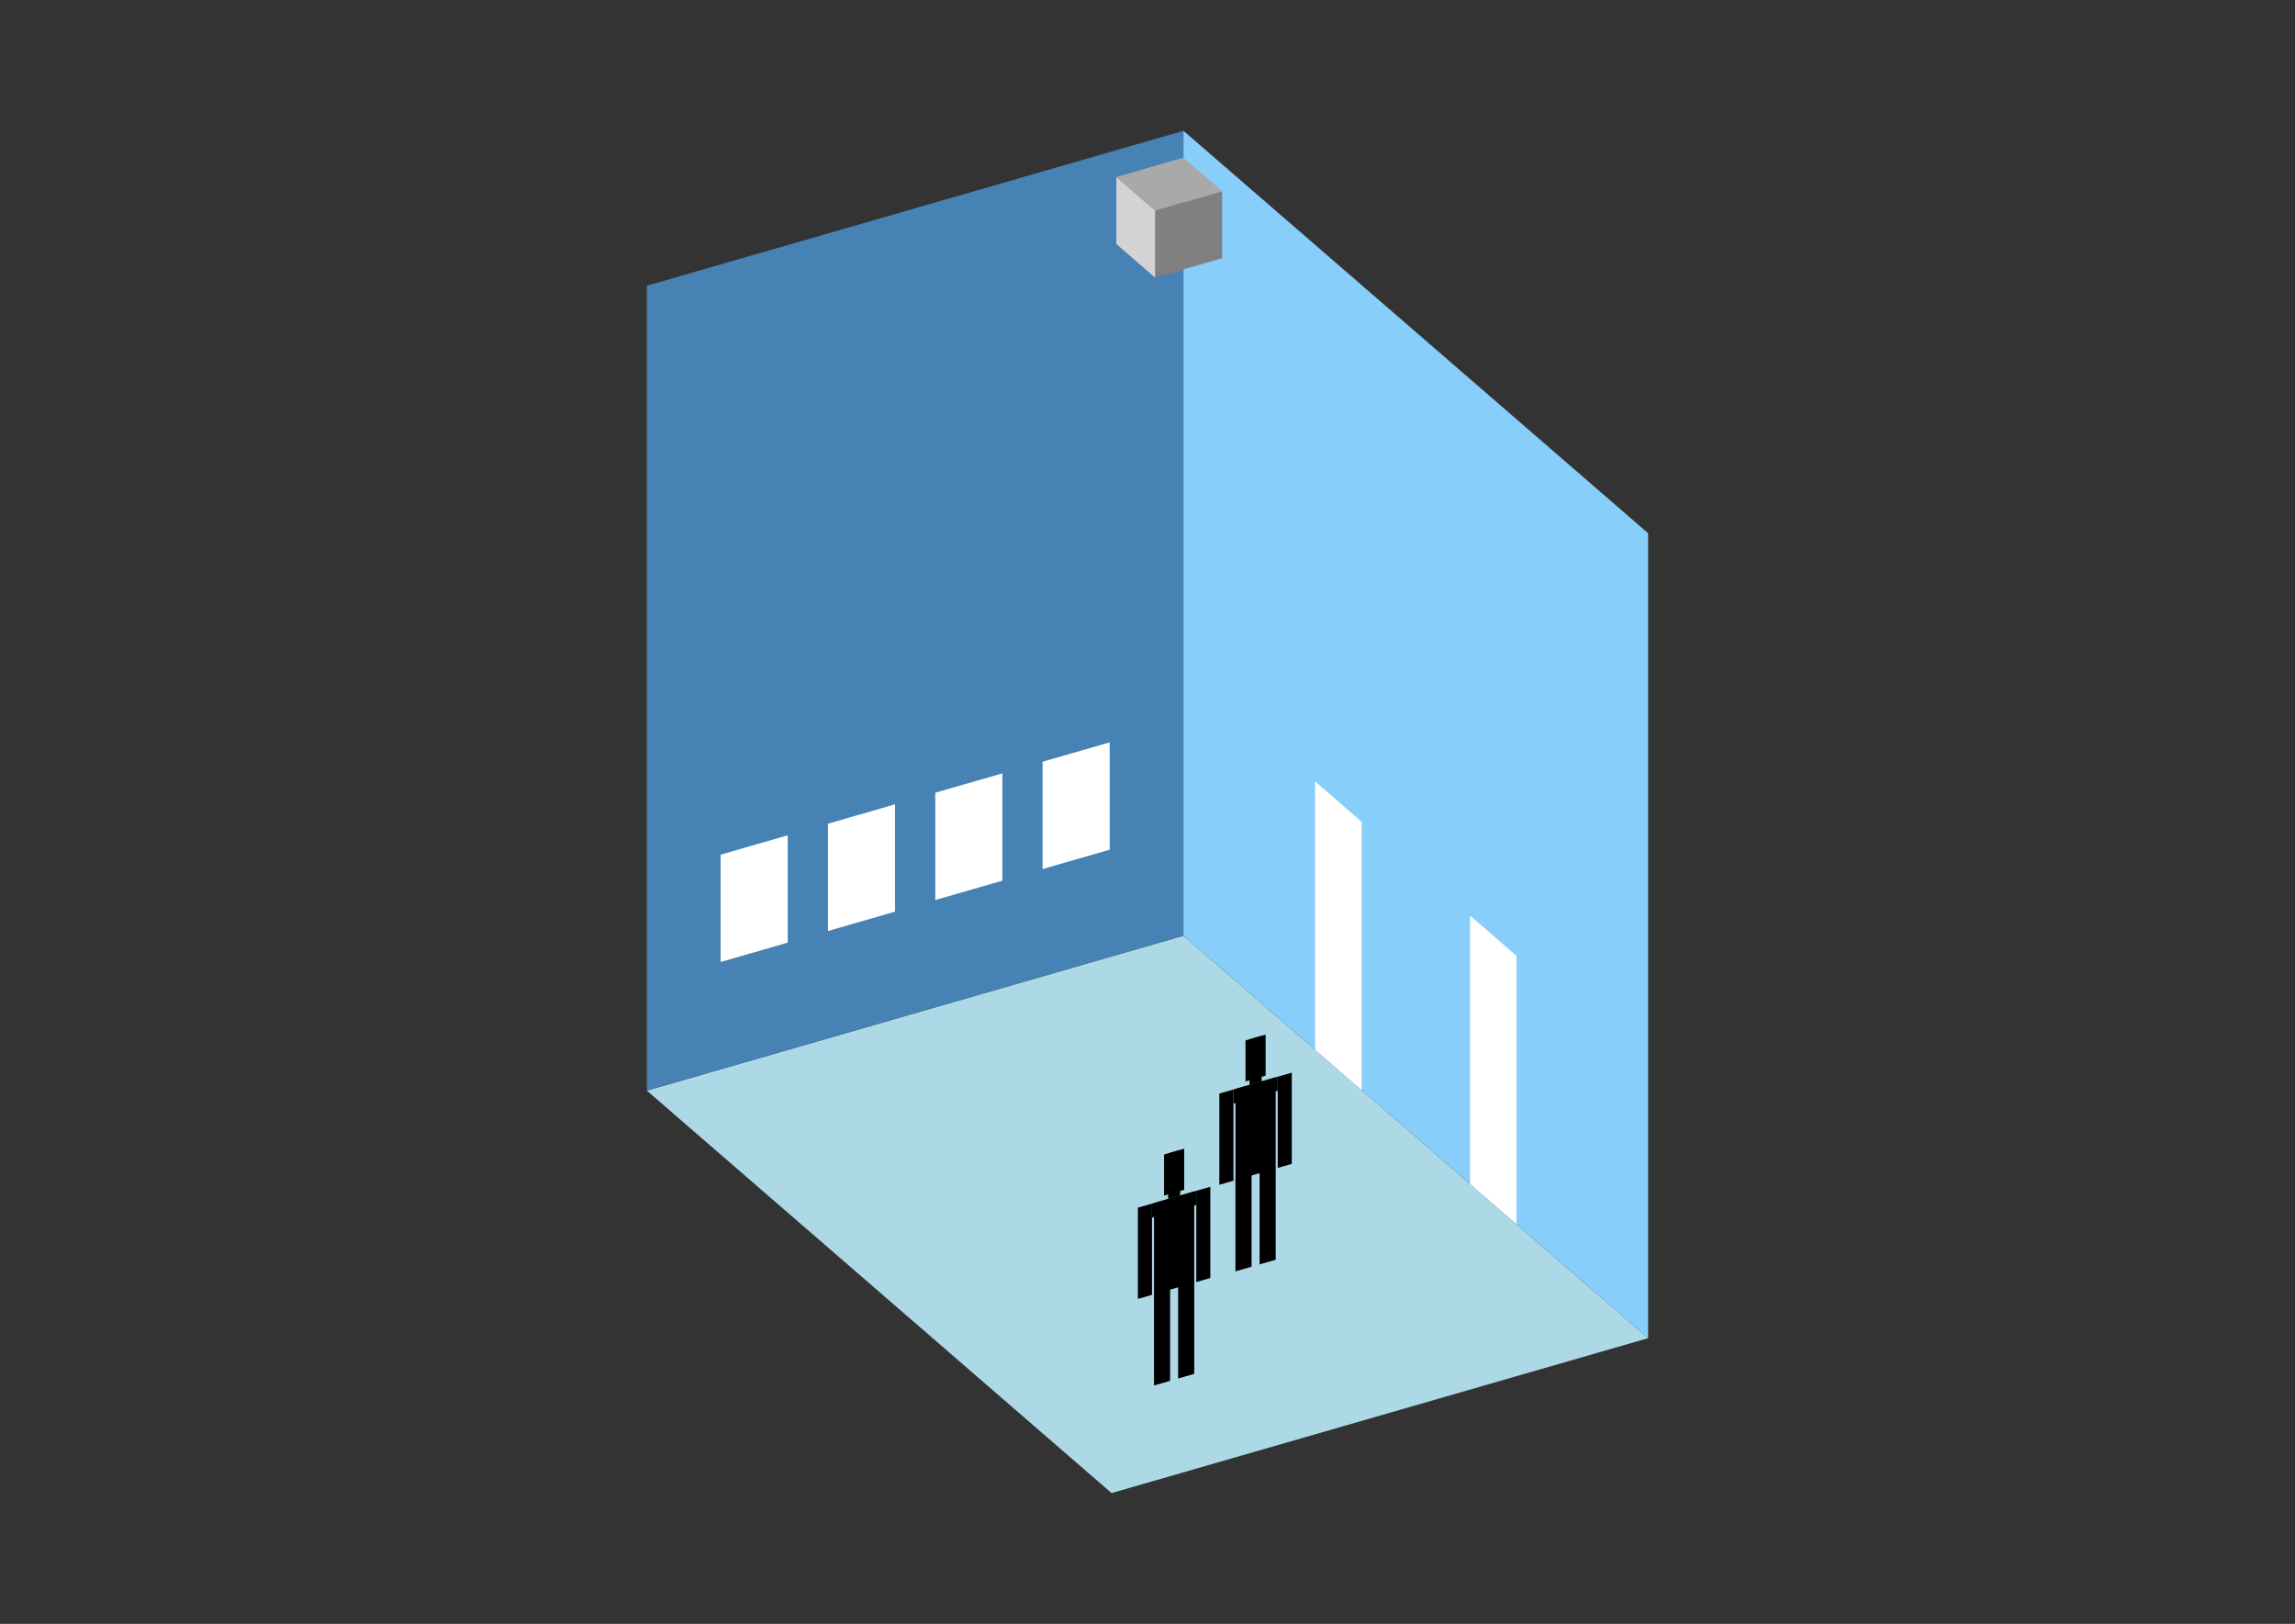 <?xml version="1.0" encoding="UTF-8"?>
<svg
  xmlns="http://www.w3.org/2000/svg"
  width="848"
  height="600"
  style="background-color:white"
>
  <rect width="100%" height="100%" fill="#333333" stroke="none"/>
  <polygon fill="lightblue" points="410.718,551.672 239.011,402.969 437.282,345.734 608.989,494.436" />
  <polygon fill="steelblue" points="239.011,402.969 239.011,105.564 437.282,48.328 437.282,345.734" />
  <polygon fill="lightskyblue" points="608.989,494.436 608.989,197.031 437.282,48.328 437.282,345.734" />
  <polygon fill="white" points="503.103,402.736 503.103,303.601 485.932,288.731 485.932,387.866" />
  <polygon fill="white" points="560.338,452.304 560.338,353.169 543.168,338.298 543.168,437.434" />
  <polygon fill="white" points="266.273,355.445 266.273,315.791 291.057,308.637 291.057,348.291" />
  <polygon fill="white" points="305.928,343.998 305.928,304.344 330.711,297.19 330.711,336.844" />
  <polygon fill="white" points="345.582,332.551 345.582,292.897 370.365,285.742 370.365,325.397" />
  <polygon fill="white" points="385.236,321.104 385.236,281.45 410.019,274.295 410.019,313.949" />
  <polygon fill="grey" points="426.807,102.572 426.807,77.788 451.591,70.633 451.591,95.417" />
  <polygon fill="lightgrey" points="426.807,102.572 426.807,77.788 412.498,65.396 412.498,90.18" />
  <polygon fill="darkgrey" points="426.807,77.788 412.498,65.396 437.282,58.242 451.591,70.633" />
  <polygon fill="hsl(324.0,50.0%,50.66%)" points="456.495,469.752 456.495,435.709 462.444,433.992 462.444,468.035" />
  <polygon fill="hsl(324.0,50.0%,50.66%)" points="471.366,465.459 471.366,431.416 465.418,433.133 465.418,467.176" />
  <polygon fill="hsl(324.0,50.0%,50.66%)" points="450.547,437.763 450.547,404.057 455.752,402.554 455.752,436.26" />
  <polygon fill="hsl(324.0,50.0%,50.66%)" points="472.109,431.538 472.109,397.833 477.314,396.33 477.314,430.036" />
  <polygon fill="hsl(324.0,50.0%,50.66%)" points="455.752,407.759 455.752,402.554 472.109,397.833 472.109,403.037" />
  <polygon fill="hsl(324.0,50.0%,50.66%)" points="456.495,436.046 456.495,402.34 471.366,398.047 471.366,431.753" />
  <polygon fill="hsl(324.0,50.0%,50.66%)" points="460.213,399.581 460.213,384.414 467.648,382.267 467.648,397.435" />
  <polygon fill="hsl(324.0,50.0%,50.66%)" points="461.7,400.837 461.7,383.984 466.161,382.697 466.161,399.55" />
  <polygon fill="hsl(324.0,50.0%,42.218%)" points="426.403,511.915 426.403,477.872 432.351,476.154 432.351,510.197" />
  <polygon fill="hsl(324.0,50.0%,42.218%)" points="441.273,507.622 441.273,473.579 435.325,475.296 435.325,509.339" />
  <polygon fill="hsl(324.0,50.0%,42.218%)" points="420.455,479.926 420.455,446.22 425.659,444.717 425.659,478.423" />
  <polygon fill="hsl(324.0,50.0%,42.218%)" points="442.017,473.701 442.017,439.995 447.221,438.493 447.221,472.199" />
  <polygon fill="hsl(324.0,50.0%,42.218%)" points="425.659,449.922 425.659,444.717 442.017,439.995 442.017,445.2" />
  <polygon fill="hsl(324.0,50.0%,42.218%)" points="426.403,478.209 426.403,444.503 441.273,440.21 441.273,473.916" />
  <polygon fill="hsl(324.0,50.0%,42.218%)" points="430.121,441.744 430.121,426.576 437.556,424.43 437.556,439.598" />
  <polygon fill="hsl(324.0,50.0%,42.218%)" points="431.608,443 431.608,426.147 436.069,424.859 436.069,441.712" />
</svg>
